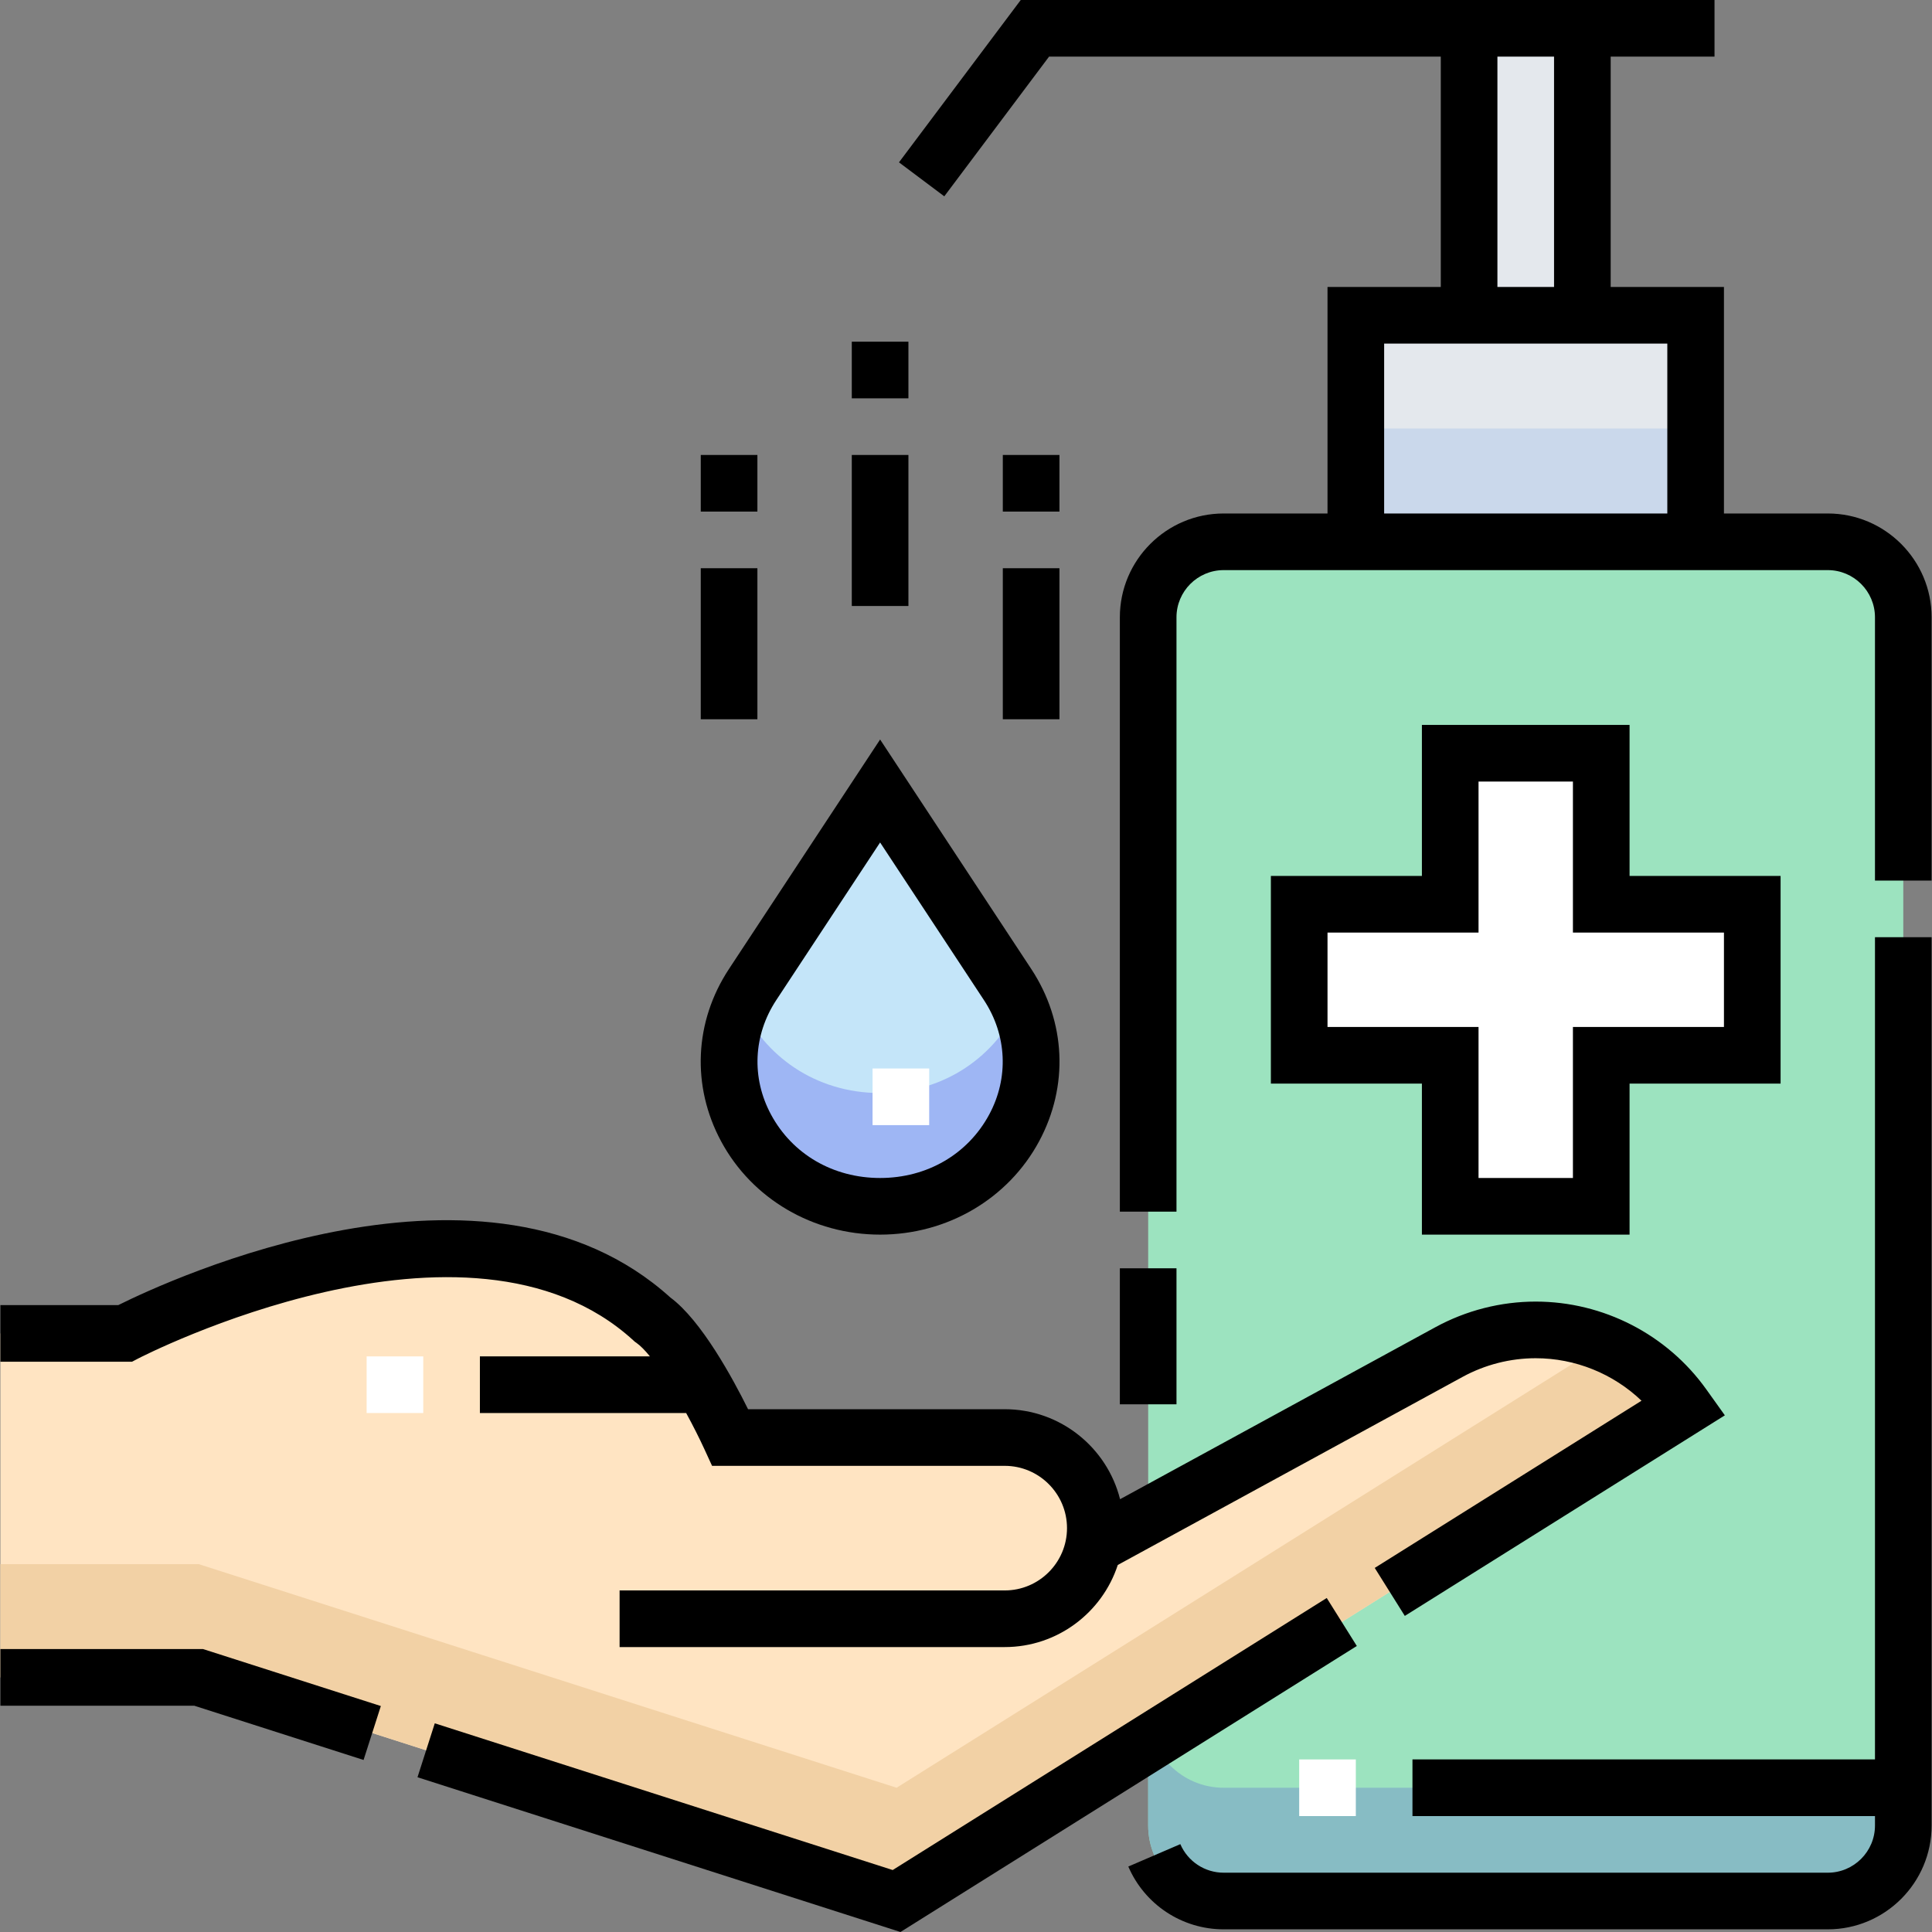 <svg id="Capa_1" enable-background="new 0 0 511.706 511.706" height="512" viewBox="0 0 511.706 511.706" width="512" xmlns="http://www.w3.org/2000/svg"><rect x="0" y="0" width="511.706" height="511.706" fill="#808080" stroke="none"/><g><g id="Filled_19_"><path d="m484.103 503.5h-160c-11.046 0-20-8.954-20-20v-320c0-11.046 8.954-20 20-20h160c11.046 0 20 8.954 20 20v320c0 11.046-8.955 20-20 20z" fill="#9ce3bf"/><path d="m484.103 473.5h-160c-11.046 0-20-8.954-20-20v30c0 11.046 8.954 20 20 20h160c11.046 0 20-8.954 20-20v-30c0 11.046-8.955 20-20 20z" fill="#87bcc4"/><path d="m359.103 83.5h90v60h-90z" fill="#e4e8ed"/><path d="m359.103 113.5h90v30h-90z" fill="#cad8eb"/><path d="m389.103 7.5h30v76h-30z" fill="#e4e8ed"/><path d="m445.818 372.341c-14.107-19.75-40.737-25.862-62.044-14.24l-94.135 51.347c.303-1.523.465-3.096.465-4.708 0-13.255-10.745-24-24-24h-72.701s-11.383-24.827-20.573-31.246c-48.33-44.218-139.7 3.669-139.7 3.669h-33.027v91.109h52.515l184.85 59.228 208.635-130.76z" fill="#ffe4c2"/><path d="m237.468 473.5-184.85-59.228h-52.515v30h52.515l184.85 59.228 208.635-130.76-.285-.399c-5.416-7.582-12.681-13.146-20.779-16.476z" fill="#f2d1a5"/><path d="m464.103 239.5h-40v-40h-40v40h-40v40h40v40h40v-40h40z" fill="#fff"/><path d="m233.103 209.5-33.765 51.261c-16.795 25.497 2.314 58.739 33.765 58.739 31.452 0 50.56-33.242 33.765-58.739z" fill="#c4e5f9"/><path d="m233.103 289.5c-17.282 0-30.819-10.044-36.739-23.318-11.086 24.542 7.475 53.318 36.739 53.318s47.825-28.776 36.739-53.318c-5.92 13.274-19.457 23.318-36.739 23.318z" fill="#9eb6f4"/></g><g fill="#fff"><path d="m344.103 466h15v15h-15z"/><path d="m97.103 359.25h15v15h-15z"/><path d="m231.103 283h15v15h-15z"/></g><g id="Outline_19_"><path d="m496.603 466h-122.5v15h122.5v2.5c0 6.893-5.607 12.5-12.5 12.5h-160c-4.997 0-9.504-2.97-11.483-7.565l-13.777 5.934c4.352 10.103 14.267 16.631 25.26 16.631h160c15.163 0 27.5-12.336 27.5-27.5v-235.276h-15z"/><path d="m296.603 335.919h15v36.023h-15z"/><path d="m484.103 136h-27.5v-60h-30v-61h27.5v-15h-183.75l-32.25 43 12 9 27.75-37h103.75v61h-30v60h-27.5c-15.163 0-27.5 12.336-27.5 27.5v157.419h15v-157.419c0-6.893 5.607-12.5 12.5-12.5h160c6.893 0 12.5 5.607 12.5 12.5v69.724h15v-69.724c0-15.164-12.337-27.5-27.5-27.5zm-87.5-121h15v61h-15zm45 121h-75v-45h75z"/><path d="m.103 436.771v15h51.344l44.847 14.37 4.576-14.284-47.08-15.086z"/><path d="m351.399 423.243-114.961 72.051-121.282-38.86-4.577 14.284 127.919 40.988 120.867-75.753z"/><path d="m36.608 359.808c.868-.454 87.304-44.904 131.158-4.78l.363.333.405.283c1.079.753 2.303 2.01 3.604 3.606h-45.035v15h54.63c1.853 3.397 3.539 6.756 4.853 9.618l2.007 4.373h77.511c9.098 0 16.5 7.402 16.5 16.5s-7.402 16.5-16.5 16.5h-102v15h102c13.965 0 25.829-9.138 29.947-21.745l91.316-49.809c5.937-3.238 12.632-4.95 19.362-4.95 10.521 0 20.564 4.111 28.04 11.257l-70.659 44.284 7.966 12.71 84.765-53.125-4.918-6.881c-10.397-14.556-27.292-23.246-45.193-23.246-9.233 0-18.412 2.345-26.546 6.781l-83.526 45.56c-3.432-13.677-15.826-23.837-30.553-23.837h-67.975c-4.008-8.097-12.366-23.518-20.568-29.58-48.515-43.858-132.836-4.663-146.226 2.003h-31.233v15l34.873-.002z"/><path d="m376.603 192v40h-40v55h40v40h55v-40h40v-55h-40v-40zm80 55v25h-40v40h-25v-40h-40v-25h40v-40h25v40z"/><path d="m233.103 327c17.764 0 33.894-9.457 42.095-24.68 7.896-14.655 7.123-31.733-2.066-45.685l-40.028-60.77-40.028 60.77c-9.189 13.951-9.962 31.029-2.066 45.685 8.199 15.223 24.329 24.68 42.093 24.68zm-27.501-62.114 27.501-41.752 27.501 41.752c6.104 9.268 6.624 20.602 1.389 30.319-5.667 10.517-16.466 16.795-28.89 16.795s-23.224-6.278-28.89-16.795c-5.235-9.717-4.716-21.051 1.389-30.319z"/><path d="m225.603 120.5h15v40h-15z"/><path d="m225.603 90.5h15v15h-15z"/><path d="m265.603 150.5h15v40h-15z"/><path d="m265.603 120.5h15v15h-15z"/><path d="m185.603 150.5h15v40h-15z"/><path d="m185.603 120.5h15v15h-15z"/></g></g></svg>